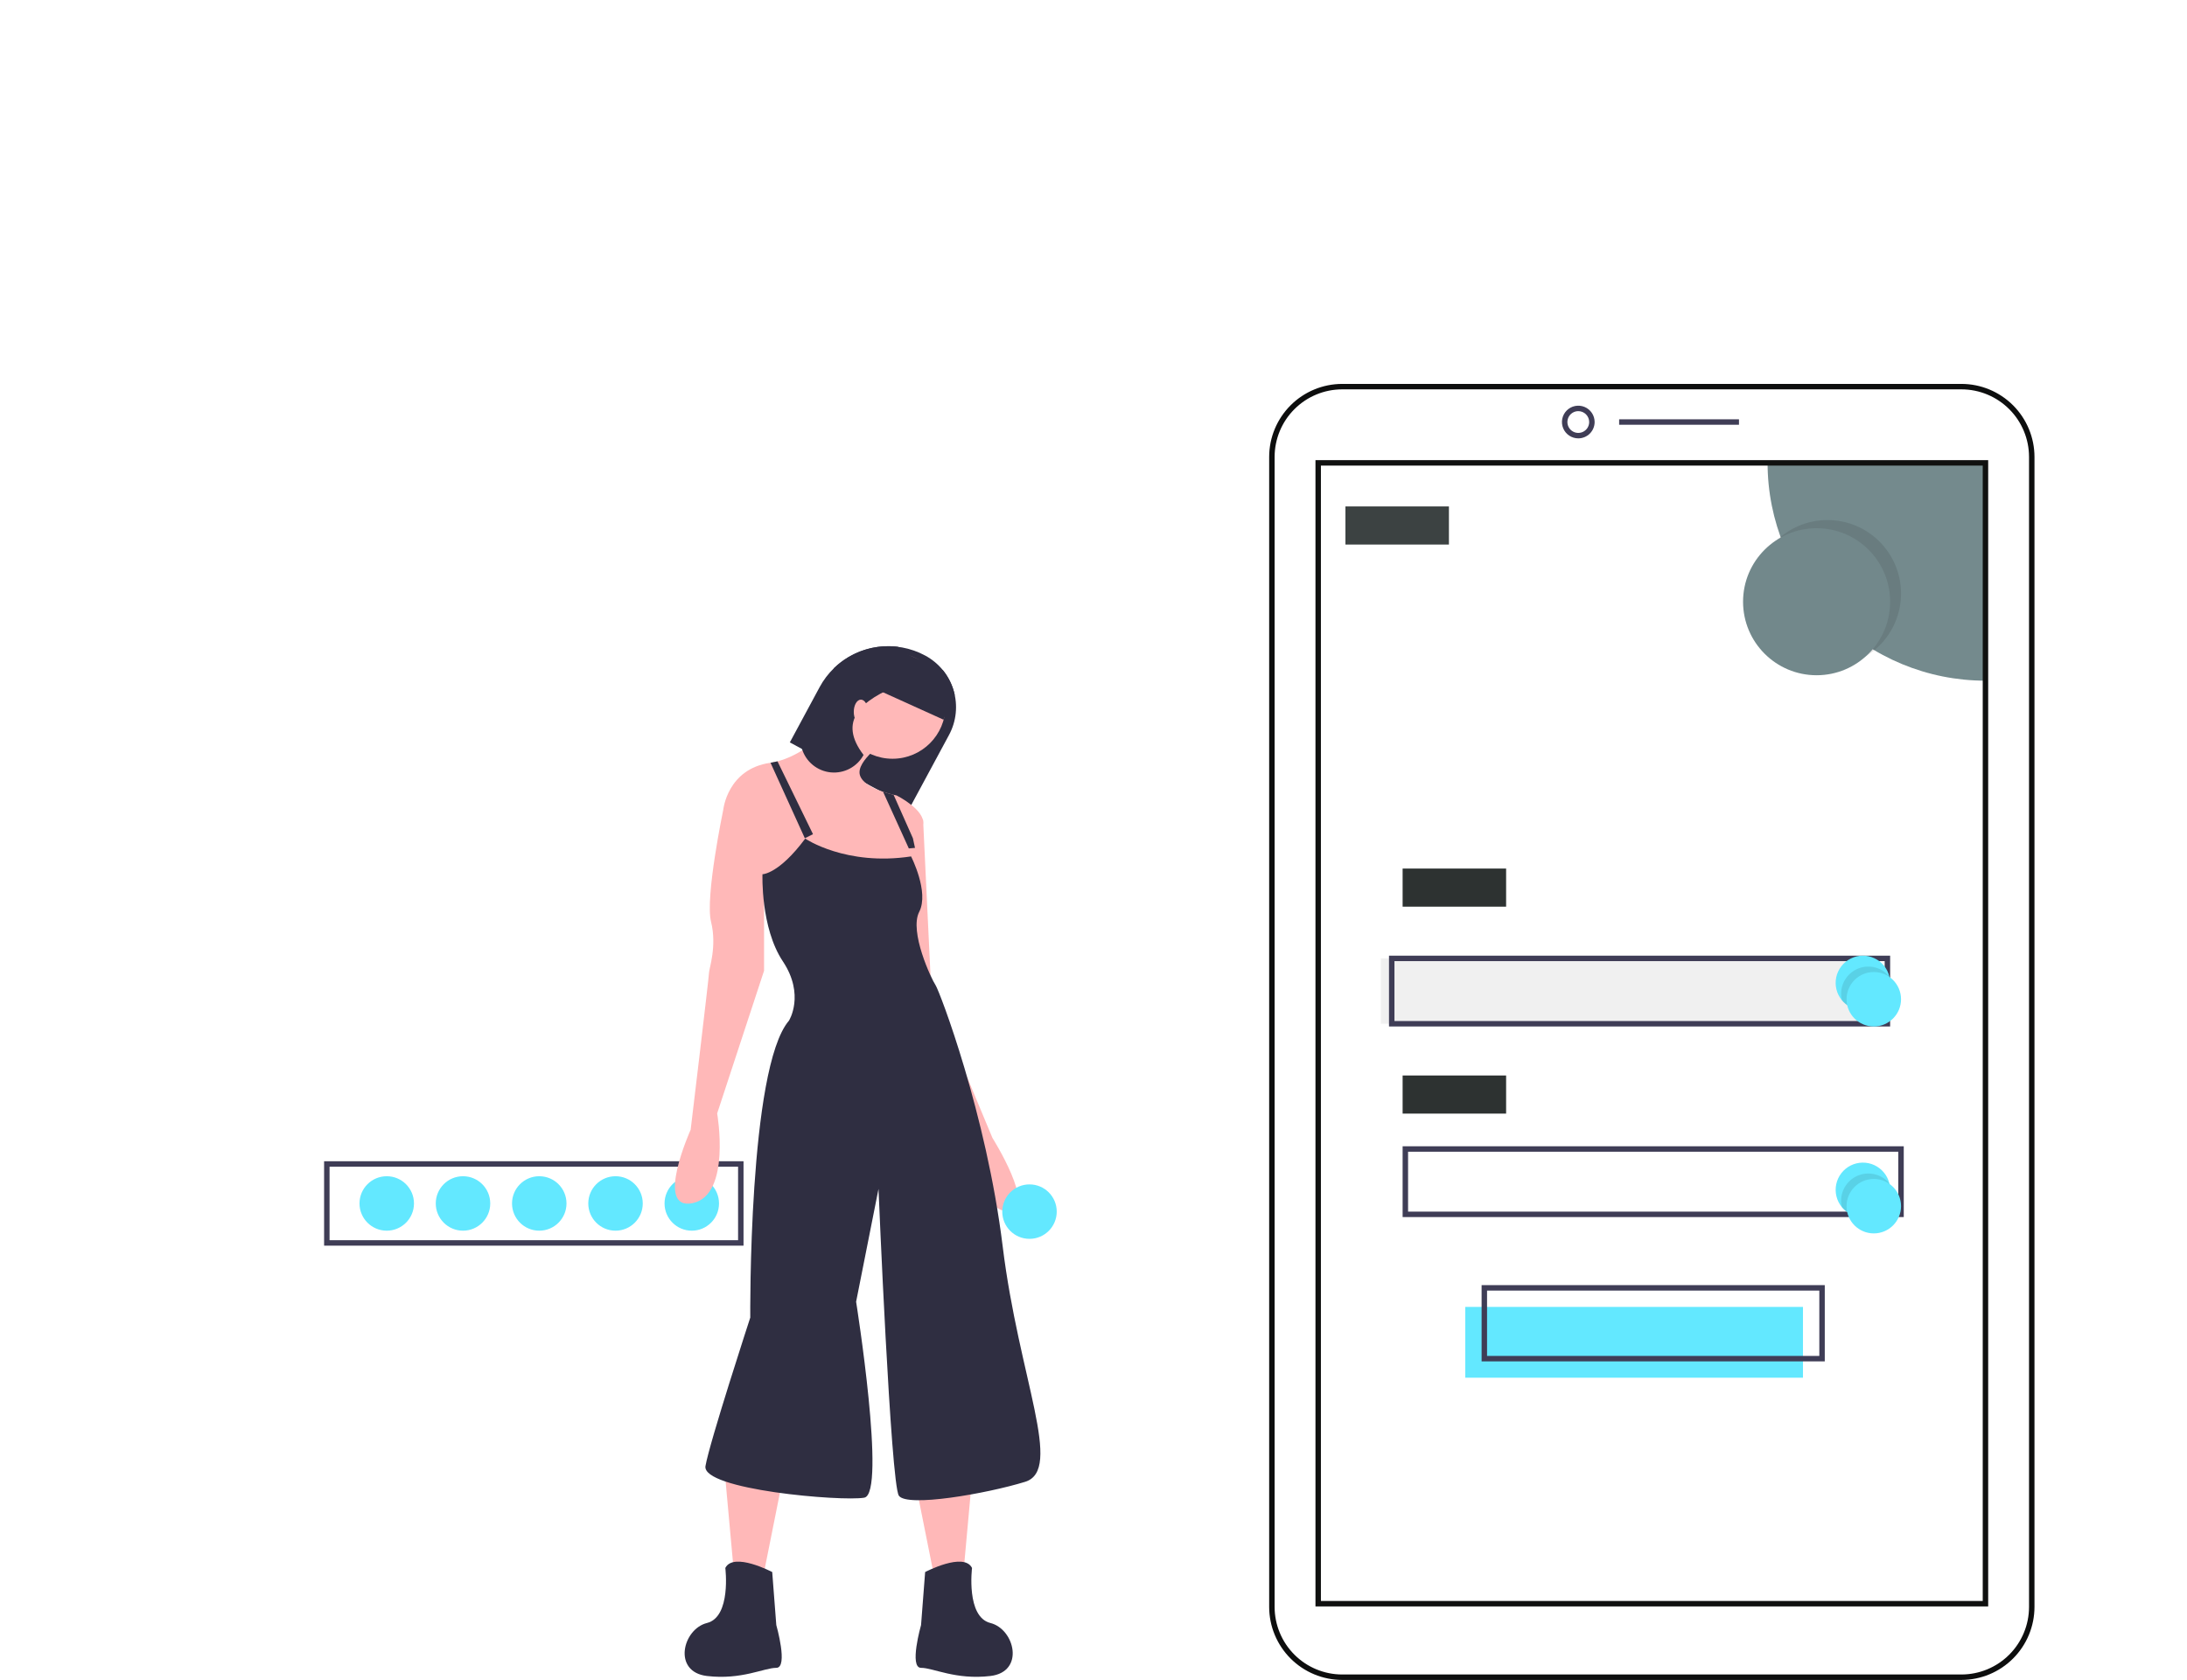<svg width="803" height="617" viewBox="0 0 803 617" fill="none" xmlns="http://www.w3.org/2000/svg">
<g id="Sign-up">
<path id="Vector" d="M273 457.5H119V426.5H273V457.5ZM121 455.5H271V428.5H121V455.5Z" fill="#3F3D56"/>
<path id="Vector_2" d="M254 452C259.523 452 264 447.523 264 442C264 436.477 259.523 432 254 432C248.477 432 244 436.477 244 442C244 447.523 248.477 452 254 452Z" fill="#63E8FF"/>
<path id="Vector_3" d="M226 452C231.523 452 236 447.523 236 442C236 436.477 231.523 432 226 432C220.477 432 216 436.477 216 442C216 447.523 220.477 452 226 452Z" fill="#63E8FF"/>
<path id="Vector_4" d="M198 452C203.523 452 208 447.523 208 442C208 436.477 203.523 432 198 432C192.477 432 188 436.477 188 442C188 447.523 192.477 452 198 452Z" fill="#63E8FF"/>
<path id="Vector_5" d="M170 452C175.523 452 180 447.523 180 442C180 436.477 175.523 432 170 432C164.477 432 160 436.477 160 442C160 447.523 164.477 452 170 452Z" fill="#63E8FF"/>
<path id="Vector_6" d="M142 452C147.523 452 152 447.523 152 442C152 436.477 147.523 432 142 432C136.477 432 132 436.477 132 442C132 447.523 136.477 452 142 452Z" fill="#63E8FF"/>
<path id="Vector_7" d="M662 480H538V506H662V480Z" fill="#63E8FF"/>
<path id="Vector_8" d="M689 352H507V376H689V352Z" fill="#F0F0F0"/>
<path id="Vector_9" d="M720.186 617H492.814C485.705 616.992 478.89 614.164 473.863 609.137C468.836 604.11 466.008 597.295 466 590.186V167.814C466.008 160.705 468.836 153.89 473.863 148.863C478.89 143.836 485.705 141.008 492.814 141H720.186C727.295 141.008 734.11 143.836 739.137 148.863C744.164 153.89 746.992 160.705 747 167.814V590.186C746.992 597.295 744.164 604.11 739.137 609.137C734.11 614.164 727.295 616.992 720.186 617ZM492.814 143C486.236 143.007 479.928 145.624 475.276 150.276C470.624 154.928 468.007 161.236 468 167.814V590.186C468.007 596.764 470.624 603.072 475.276 607.724C479.928 612.376 486.236 614.993 492.814 615H720.186C726.764 614.993 733.072 612.376 737.724 607.724C742.376 603.072 744.993 596.764 745 590.186V167.814C744.993 161.236 742.376 154.928 737.724 150.276C733.072 145.624 726.764 143.007 720.186 143H492.814Z" fill="#0D0E0E"/>
<path id="Vector_10" d="M579.5 161C578.313 161 577.153 160.648 576.167 159.989C575.18 159.33 574.411 158.392 573.957 157.296C573.503 156.2 573.384 154.993 573.615 153.829C573.847 152.666 574.418 151.596 575.257 150.757C576.096 149.918 577.166 149.347 578.329 149.115C579.493 148.884 580.7 149.003 581.796 149.457C582.892 149.911 583.83 150.68 584.489 151.667C585.148 152.653 585.5 153.813 585.5 155C585.498 156.591 584.866 158.116 583.741 159.241C582.616 160.366 581.091 160.998 579.5 161ZM579.5 151C578.709 151 577.936 151.235 577.278 151.674C576.62 152.114 576.107 152.738 575.805 153.469C575.502 154.2 575.422 155.004 575.577 155.78C575.731 156.556 576.112 157.269 576.672 157.828C577.231 158.388 577.944 158.769 578.72 158.923C579.496 159.077 580.3 158.998 581.031 158.696C581.762 158.393 582.386 157.88 582.826 157.222C583.265 156.564 583.5 155.791 583.5 155C583.499 153.939 583.077 152.923 582.327 152.173C581.577 151.423 580.561 151.001 579.5 151Z" fill="#3F3D56"/>
<path id="Vector_11" d="M638.5 154H594.5V156H638.5V154Z" fill="#3F3D56"/>
<path id="Vector_12" d="M729 170V250C707.783 249.999 687.435 241.57 672.432 226.568C657.43 211.565 649.001 191.217 649 170H729Z" fill="#748A8D"/>
<path id="Vector_13" d="M730 590H483V169H730V590ZM485 588H728V171H485V588Z" fill="#101110"/>
<path id="Vector_14" opacity="0.1" d="M671 245C685.912 245 698 232.912 698 218C698 203.088 685.912 191 671 191C656.088 191 644 203.088 644 218C644 232.912 656.088 245 671 245Z" fill="black"/>
<path id="Vector_15" d="M667 248C681.912 248 694 235.912 694 221C694 206.088 681.912 194 667 194C652.088 194 640 206.088 640 221C640 235.912 652.088 248 667 248Z" fill="#72888B"/>
<path id="Vector_16" d="M532 186H494V200H532V186Z" fill="#3C4242"/>
<path id="Vector_17" d="M553 319H515V333H553V319Z" fill="#2D3231"/>
<path id="Vector_18" d="M694 377H510V351H694V377ZM512 375H692V353H512V375Z" fill="#3F3D56"/>
<path id="Vector_19" d="M553 395H515V409H553V395Z" fill="#2D3231"/>
<path id="Vector_20" d="M699 447H515V421H699V447ZM517 445H697V423H517V445Z" fill="#3F3D56"/>
<path id="Vector_21" d="M670 500H544V472H670V500ZM546 498H668V474H546V498Z" fill="#3F3D56"/>
<path id="Vector_22" d="M694 361C694 363.059 693.364 365.067 692.18 366.751C690.996 368.435 689.321 369.713 687.384 370.41C685.447 371.106 683.342 371.188 681.356 370.644C679.371 370.1 677.601 368.957 676.29 367.37L676.28 367.36C675.324 366.2 674.642 364.84 674.284 363.381C673.926 361.921 673.902 360.4 674.213 358.929C674.524 357.459 675.162 356.078 676.081 354.888C676.999 353.699 678.174 352.732 679.517 352.059C680.861 351.386 682.339 351.024 683.842 351.001C685.344 350.978 686.833 351.294 688.197 351.925C689.56 352.557 690.764 353.488 691.719 354.648C692.673 355.809 693.354 357.17 693.71 358.63C693.71 358.631 693.71 358.633 693.711 358.634C693.711 358.635 693.712 358.636 693.713 358.637C693.714 358.638 693.715 358.639 693.716 358.639C693.717 358.64 693.719 358.64 693.72 358.64C693.905 359.413 693.999 360.205 694 361Z" fill="#63E8FF"/>
<path id="Vector_23" opacity="0.1" d="M694 361C694 363.059 693.364 365.067 692.18 366.751C690.996 368.435 689.321 369.713 687.384 370.41C685.447 371.107 683.342 371.189 681.356 370.644C679.371 370.1 677.601 368.957 676.29 367.37L676.28 367.36C676.095 366.587 676.001 365.795 676 365C676 362.941 676.636 360.933 677.82 359.249C679.004 357.565 680.679 356.287 682.616 355.59C684.553 354.894 686.658 354.812 688.644 355.356C690.629 355.9 692.399 357.043 693.71 358.63C693.71 358.631 693.71 358.633 693.711 358.634C693.711 358.635 693.712 358.636 693.713 358.637C693.714 358.638 693.715 358.639 693.716 358.639C693.717 358.64 693.719 358.64 693.72 358.64C693.905 359.413 693.999 360.205 694 361Z" fill="black"/>
<path id="Vector_24" d="M688 377C693.523 377 698 372.523 698 367C698 361.477 693.523 357 688 357C682.477 357 678 361.477 678 367C678 372.523 682.477 377 688 377Z" fill="#63E8FF"/>
<path id="Vector_25" d="M694 437C694 439.059 693.364 441.067 692.18 442.751C690.996 444.435 689.321 445.713 687.384 446.41C685.447 447.107 683.342 447.189 681.356 446.644C679.371 446.1 677.601 444.957 676.29 443.37L676.28 443.36C675.324 442.2 674.642 440.84 674.284 439.381C673.926 437.921 673.902 436.4 674.213 434.93C674.524 433.459 675.162 432.078 676.081 430.889C676.999 429.699 678.174 428.732 679.517 428.059C680.861 427.386 682.339 427.024 683.842 427.001C685.344 426.978 686.833 427.294 688.197 427.925C689.56 428.557 690.764 429.488 691.719 430.648C692.673 431.809 693.354 433.17 693.71 434.63C693.71 434.631 693.71 434.633 693.711 434.634C693.711 434.635 693.712 434.636 693.713 434.637C693.714 434.638 693.715 434.639 693.716 434.639C693.717 434.64 693.719 434.64 693.72 434.64C693.905 435.413 693.999 436.205 694 437Z" fill="#63E8FF"/>
<path id="Vector_26" opacity="0.1" d="M694 437C694 439.059 693.364 441.067 692.18 442.751C690.996 444.435 689.321 445.713 687.384 446.41C685.447 447.106 683.342 447.188 681.356 446.644C679.371 446.1 677.601 444.957 676.29 443.37L676.28 443.36C676.095 442.587 676.001 441.795 676 441C676 438.941 676.636 436.933 677.82 435.249C679.004 433.565 680.679 432.287 682.616 431.59C684.553 430.893 686.658 430.811 688.644 431.356C690.629 431.9 692.399 433.043 693.71 434.63C693.71 434.631 693.71 434.633 693.711 434.634C693.711 434.635 693.712 434.636 693.713 434.637C693.714 434.638 693.715 434.639 693.716 434.639C693.717 434.64 693.719 434.64 693.72 434.64C693.905 435.413 693.999 436.205 694 437Z" fill="black"/>
<path id="Vector_27" d="M688 453C693.523 453 698 448.523 698 443C698 437.477 693.523 433 688 433C682.477 433 678 437.477 678 443C678 448.523 682.477 453 688 453Z" fill="#63E8FF"/>
<path id="Vector_28" d="M290.003 272.666L294.464 275.07L309.647 283.252L334.157 296.458L348.441 269.956C349.786 267.466 350.627 264.735 350.915 261.92C351.204 259.104 350.934 256.26 350.122 253.548C349.31 250.837 347.971 248.313 346.182 246.12C344.393 243.927 342.189 242.108 339.697 240.767C334.37 237.891 328.267 236.779 322.268 237.593C316.269 238.407 310.683 241.105 306.315 245.297L306.308 245.304C304.159 247.368 302.345 249.755 300.933 252.379L290.003 272.666Z" fill="#2F2E41"/>
<path id="Vector_29" d="M356.9 542.937L353.906 575.876L342.676 577.373L335.19 539.942L356.9 542.937Z" fill="#FFB8B8"/>
<path id="Vector_30" d="M339.682 577.373C339.682 577.373 353.906 569.887 356.9 575.876C356.9 575.876 354.654 593.843 363.638 596.089C372.621 598.335 376.364 614.056 363.638 615.554C350.911 617.051 342.676 612.559 338.184 612.559C333.693 612.559 338.184 596.838 338.184 596.838L339.682 577.373Z" fill="#2F2E41"/>
<path id="Vector_31" d="M266.316 542.937L269.311 575.876L280.54 577.373L288.026 539.942L266.316 542.937Z" fill="#FFB8B8"/>
<path id="Vector_32" d="M283.534 577.373C283.534 577.373 269.31 569.887 266.316 575.876C266.316 575.876 268.562 593.843 259.578 596.089C250.595 598.335 246.852 614.056 259.578 615.554C272.305 617.051 280.54 612.559 285.032 612.559C289.523 612.559 285.032 596.838 285.032 596.838L283.534 577.373Z" fill="#2F2E41"/>
<path id="Vector_33" d="M327.704 278.67C338.453 278.67 347.168 269.956 347.168 259.206C347.168 248.456 338.453 239.742 327.704 239.742C316.954 239.742 308.239 248.456 308.239 259.206C308.239 269.956 316.954 278.67 327.704 278.67Z" fill="#FFB8B8"/>
<path id="Vector_34" d="M265.567 297.386L281.289 322.091L300.004 320.594L330.698 322.84C330.698 322.84 333.595 317.045 335.961 311.408C337.256 308.593 338.252 305.65 338.933 302.627C339.682 297.386 329.201 292.146 329.201 292.146C329.201 292.146 328.789 292.071 328.1 291.906C327.187 291.689 325.779 291.33 324.237 290.806C320.756 289.623 316.571 287.617 315.725 284.66C314.228 279.419 325.458 271.933 325.458 271.933L311.982 259.206C311.982 259.206 300.012 275.833 285.473 279.621C284.631 279.844 283.776 280.019 282.913 280.145C282.868 280.153 282.831 280.16 282.786 280.168C267.065 282.414 265.567 297.386 265.567 297.386Z" fill="#FFB8B8"/>
<path id="Vector_35" d="M273.802 290.649L265.567 297.386C265.567 297.386 258.83 329.577 261.076 338.561C263.321 347.544 260.327 355.779 260.327 357.277C260.327 358.774 253.589 414.921 253.589 414.921C253.589 414.921 240.114 444.866 254.338 441.872C268.562 438.877 263.321 408.932 263.321 408.932L280.54 356.528V312.359L273.802 290.649Z" fill="#FFB8B8"/>
<path id="Vector_36" d="M332.944 296.638L338.933 301.129L341.927 364.014L364.386 417.915C364.386 417.915 380.856 444.117 370.375 444.866C359.895 445.615 353.157 417.915 353.157 417.915L332.944 366.26L329.949 316.102L332.944 296.638Z" fill="#FFB8B8"/>
<path id="Vector_37" d="M295.655 308C295.655 308 310.603 318.177 334.519 314.542C334.519 314.542 341.246 327.627 337.509 334.896C333.772 342.165 341.993 359.611 343.488 361.791C344.983 363.972 362.173 409.04 368.152 457.743C374.132 506.446 390.574 539.884 376.374 544.245C362.173 548.607 333.024 553.695 330.035 549.334C327.045 544.972 322.561 436.663 322.561 436.663L314.339 478.097C314.339 478.097 325.55 548.607 317.329 550.061C309.108 551.514 257.537 547.153 259.032 538.43C260.527 529.707 275.475 483.912 275.475 483.912C275.475 483.912 274.727 392.321 289.675 374.876C289.675 374.876 295.654 365.426 287.433 353.068C279.212 340.711 279.959 321.084 279.959 321.084C279.959 321.084 285.938 321.084 295.655 308Z" fill="#2F2E41"/>
<path id="Vector_38" d="M282.913 280.145L295.513 307.867L298.507 306.37L285.473 279.621L282.913 280.145Z" fill="#2F2E41"/>
<path id="Vector_39" d="M324.237 290.806L333.693 311.61L335.961 311.408L335.19 307.867L328.1 291.906C327.187 291.689 325.78 291.33 324.237 290.806Z" fill="#2F2E41"/>
<path id="Vector_40" d="M294.464 275.07C295.184 277.385 296.572 279.437 298.452 280.969C300.333 282.5 302.624 283.442 305.038 283.677C307.452 283.912 309.881 283.429 312.022 282.29C314.163 281.15 315.92 279.404 317.073 277.271C307.603 264.888 315.725 257.11 331.11 251.226C332.269 249.075 332.761 246.628 332.525 244.197C332.289 241.765 331.335 239.459 329.785 237.571C325.544 237.028 321.236 237.441 317.176 238.777C313.115 240.114 309.404 242.341 306.315 245.297L306.308 245.304L295.378 265.577C294.599 267.018 294.118 268.6 293.961 270.231C293.804 271.861 293.975 273.506 294.464 275.07Z" fill="#2F2E41"/>
<path id="Vector_41" d="M316.1 265.944C317.547 265.944 318.72 263.933 318.72 261.452C318.72 258.971 317.547 256.96 316.1 256.96C314.653 256.96 313.48 258.971 313.48 261.452C313.48 263.933 314.653 265.944 316.1 265.944Z" fill="#FFB8B8"/>
<path id="Vector_42" d="M323.908 254.123L346.412 264.319L350.537 255.216C349.826 251.889 348.338 248.777 346.195 246.135L330.706 239.12L323.908 254.123Z" fill="#2F2E41"/>
<path id="Vector_43" d="M378 455C383.523 455 388 450.523 388 445C388 439.477 383.523 435 378 435C372.477 435 368 439.477 368 445C368 450.523 372.477 455 378 455Z" fill="#63E8FF"/>
</g>
</svg>
